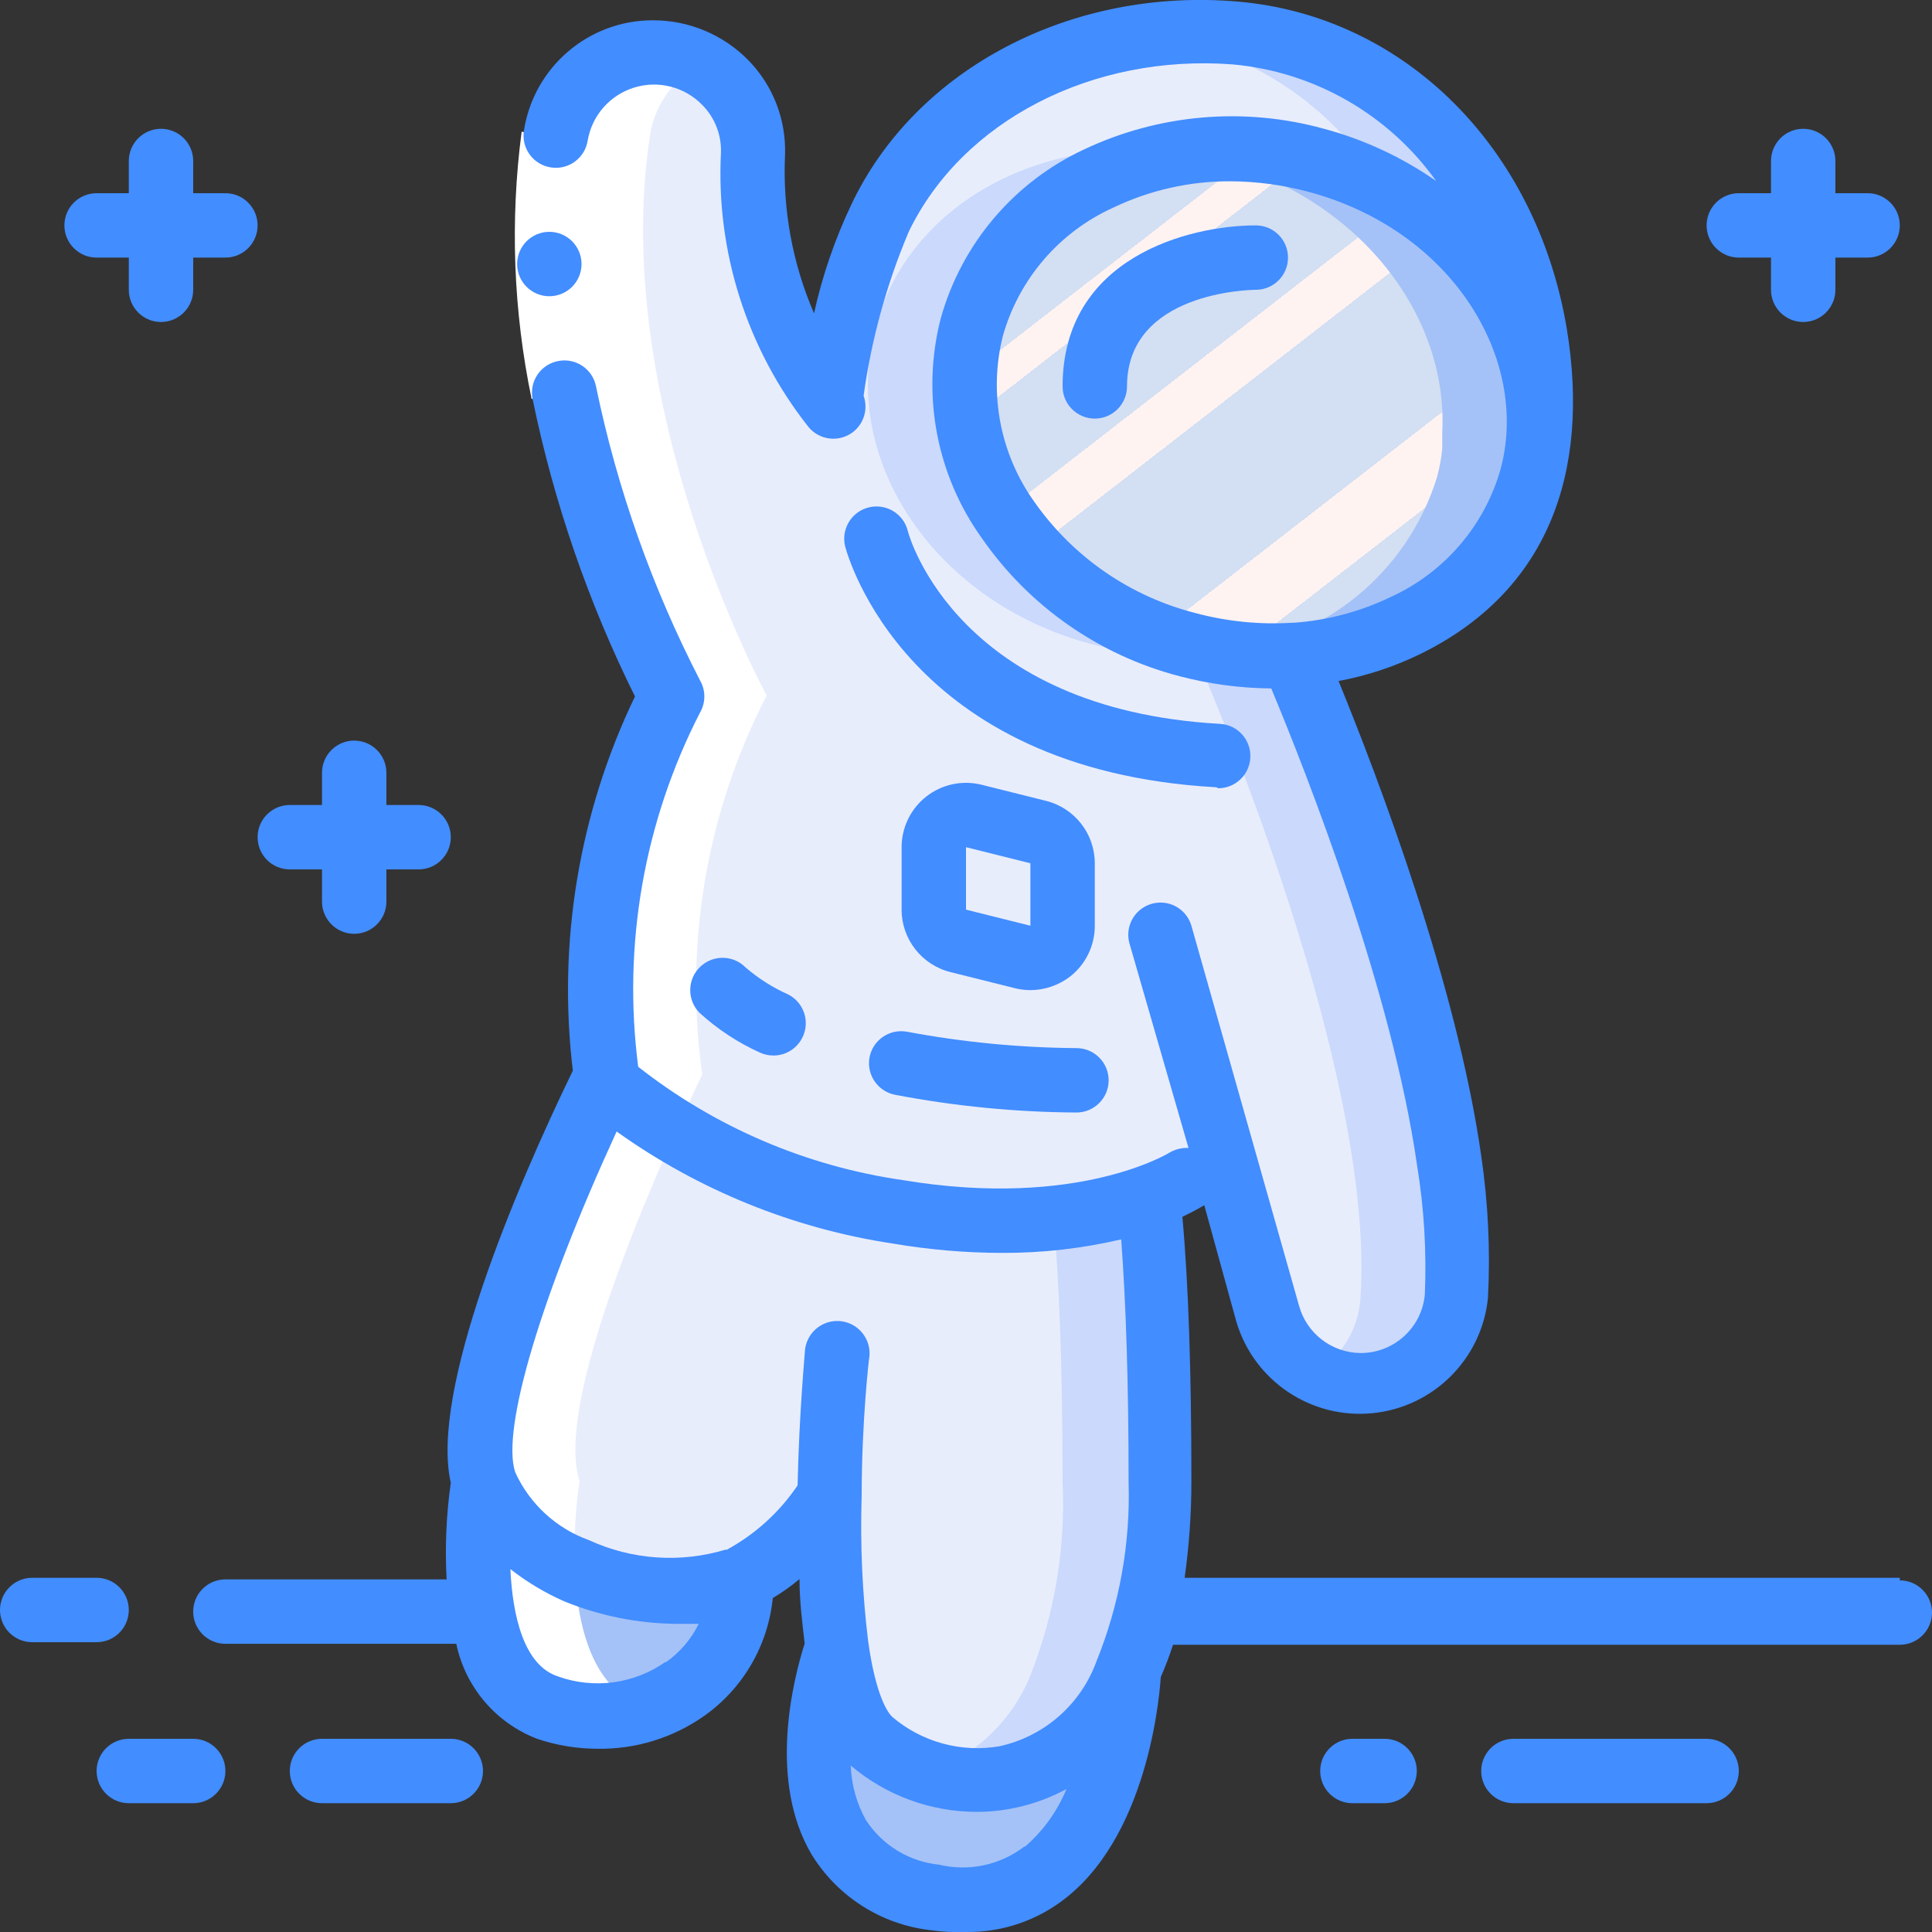 <svg height="512" viewBox="0 0 60 60" width="512" xmlns="http://www.w3.org/2000/svg" xmlns:xlink="http://www.w3.org/1999/xlink"><rect x="0" y="0" width="60" height="60" fill="#333333" stroke="none"/><linearGradient id="linearGradient-1" x1="15.504%" x2="84.475%" y1="10.78%" y2="89.275%"><stop offset="0" stop-color="#d3dff2"/><stop offset=".17" stop-color="#d3dff2"/><stop offset=".2" stop-color="#d3dff2"/><stop offset=".2" stop-color="#dae2f2"/><stop offset=".2" stop-color="#ebeaf2"/><stop offset=".2" stop-color="#f6eff2"/><stop offset=".2" stop-color="#fdf2f2"/><stop offset=".2" stop-color="#fff3f2"/><stop offset=".25" stop-color="#fff3f2"/><stop offset=".26" stop-color="#fff3f2"/><stop offset=".26" stop-color="#d3dff2"/><stop offset=".4" stop-color="#d3dff2"/><stop offset=".42" stop-color="#d3dff2"/><stop offset=".42" stop-color="#dae2f2"/><stop offset=".42" stop-color="#ebeaf2"/><stop offset=".42" stop-color="#f6eff2"/><stop offset=".42" stop-color="#fdf2f2"/><stop offset=".42" stop-color="#fff3f2"/><stop offset=".49" stop-color="#fff3f2"/><stop offset=".5" stop-color="#fff3f2"/><stop offset=".5" stop-color="#f8f0f2"/><stop offset=".5" stop-color="#e7e8f2"/><stop offset=".5" stop-color="#dce3f2"/><stop offset=".5" stop-color="#d5e0f2"/><stop offset=".5" stop-color="#d3dff2"/><stop offset=".71" stop-color="#d3dff2"/><stop offset=".74" stop-color="#d3dff2"/><stop offset=".74" stop-color="#fff3f2"/><stop offset=".83" stop-color="#fff3f2"/><stop offset=".85" stop-color="#fff3f2"/><stop offset=".85" stop-color="#d3dff2"/></linearGradient><g id="008---Astronaut" fill="none"><g id="Icons_copy" transform="translate(14 1)"><path id="Shape" d="m33.79 12.41v.51c-.028.297-.082.592-.16.88-.85 3.2-3.89 5.32-7.45 5.52-1.107.075-2.218-.033-3.29-.32-4.81-1.27-7.81-5.66-6.71-9.81s5.88-6.47 10.68-5.19c4.28 1.13 7.14 4.72 6.93 8.41z" fill="url(#linearGradient-1)"/><path id="Shape" d="m26.86 4c-1.347-.358-2.752-.436-4.13-.23.38.057.757.134 1.13.23 4.28 1.14 7.12 4.73 6.93 8.42v.51c-.028.297-.082.592-.16.88-.915 2.977-3.53 5.111-6.63 5.41.717.113 1.445.146 2.17.1 3.56-.2 6.6-2.32 7.45-5.52.078-.288.132-.583.16-.88 0-.17 0-.34 0-.51.22-3.69-2.64-7.28-6.92-8.41z" fill="#a4c2f7"/><path id="Shape" d="m33.79 12.41c.21-3.69-2.65-7.28-6.93-8.41-4.8-1.27-9.59 1.06-10.68 5.2s1.9 8.54 6.71 9.81c1.055.282 2.15.39 3.24.32 2.21 5.17 5.51 14.33 5.12 20-.163 1.405-1.286 2.505-2.694 2.641s-2.719-.732-3.146-2.081l-1.32-4.56-1.25.36c-.373.225-.768.409-1.18.55-2.525.82-5.218.975-7.82.45-3.323-.438-6.448-1.827-9-4v-.23c-.569-4.036.129-8.149 2-11.77 0 0-4.92-9-3.62-17.42.287-1.576 1.731-2.672 3.326-2.523s2.812 1.491 2.804 3.093c-.149 2.812.725 5.582 2.46 7.8-.014-.599.067-1.196.24-1.77.231-1.403.659-2.766 1.27-4.05 2-4.12 6.62-6.09 11-5.71 6.12.46 10 6.46 9.47 12.3z" fill="#e8edfc"/><path id="Shape" d="m22.89 19c-4.81-1.27-7.81-5.66-6.71-9.81.899-2.958 3.476-5.095 6.55-5.43-4.4-.66-8.55 1.61-9.55 5.43-1.1 4.15 1.9 8.54 6.71 9.81 1.055.282 2.15.39 3.24.32 2.21 5.17 5.51 14.33 5.12 20-.063.981-.616 1.864-1.47 2.35.889.504 1.973.522 2.877.047.904-.475 1.505-1.379 1.593-2.397.39-5.62-2.91-14.78-5.12-20-1.09.07-2.185-.038-3.24-.32z" fill="#cad9fc"/><path id="Shape" d="m24.36.05c-.876-.073-1.757-.057-2.63.05 2.974.403 5.61 2.121 7.18 4.68 2.985 1.364 4.894 4.349 4.88 7.63.53-5.84-3.35-11.84-9.43-12.36z" fill="#cad9fc"/><path id="Shape" d="m11.84 11.63v-.05" fill="#e8edfc"/><path id="Shape" d="m22 45c.095 2.048-.246 4.093-1 6-.575 1.545-1.874 2.707-3.473 3.107-1.599.4-3.292-.014-4.527-1.107-.605-.862-.951-1.878-1-2.93-.189-1.542-.259-3.097-.21-4.65-.689 1.088-1.651 1.978-2.79 2.58-2 1-7 0-8-3-.88-2.65 2.92-10.78 3.81-12.63v.23c2.552 2.173 5.677 3.562 9 4 2.602.525 5.295.37 7.82-.45.273 2.942.397 5.896.37 8.85z" fill="#e8edfc"/><path id="Shape" d="m21.66 36.18c-.95.334-1.937.552-2.94.65.16 1.78.28 4.39.28 8.2.095 2.048-.246 4.093-1 6-.564 1.403-1.704 2.496-3.13 3 2 .6 4.66.19 6.13-3 .754-1.907 1.095-3.952 1-6 .037-2.954-.077-5.908-.34-8.85z" fill="#cad9fc"/><path id="Shape" d="m9 48c-.037 1.434-.769 2.761-1.962 3.557s-2.7.961-4.038.443c-3-1-2-7-2-7 1 3 6 4 8 3z" fill="#a4c2f7"/><path id="Shape" d="m21 51s-.39 7.88-6 6.89c-5.27-.92-3.28-7.08-3-7.81.051 1.048.397 2.061 1 2.92 1.234 1.092 2.928 1.507 4.527 1.107 1.599-.4 2.898-1.562 3.473-3.107z" fill="#a4c2f7"/><path id="Shape" d="m16.24 24.34 2 .5c.457.113.774.529.76 1v1.94c.009.313-.128.611-.372.808-.243.196-.565.267-.868.192l-2-.5c-.457-.113-.774-.529-.76-1v-1.97c0-.307.142-.598.384-.787s.558-.257.856-.183z" fill="#e8edfc"/></g><path id="Shape" d="m3 52c.993.33 2.067.33 3.06 0h-.06c-3-1-2-7-2-7-.88-2.65 2.92-10.78 3.81-12.63-.569-4.036.129-8.149 2-11.77 0 0-4.92-9-3.62-17.42.151-.933.732-1.741 1.57-2.18-.453-.261-.967-.399-1.49-.4-1.512-.005-2.805 1.088-3.05 2.58-1.3 8.39 3.62 17.42 3.62 17.42-1.871 3.621-2.569 7.734-2 11.77-.89 1.85-4.69 10-3.81 12.63-.03 0-1.03 6 1.97 7z" fill="#fff" transform="translate(14 1)"/><g id="Layer_2" transform="translate(0 -1)"><path id="Shape" d="m18.51 13-2 .39c-.569-2.73-.673-5.536-.31-8.3l2 .31c-.326 2.533-.221 5.102.31 7.6z" fill="#fff"/><g fill="#428dff"><path id="Shape" d="m3 9h1v1c0 .552.448 1 1 1s1-.448 1-1v-1h1c.552 0 1-.448 1-1s-.448-1-1-1h-1v-1c0-.552-.448-1-1-1s-1 .448-1 1v1h-1c-.552 0-1 .448-1 1s.448 1 1 1z"/><path id="Shape" d="m54 9h1v1c0 .552.448 1 1 1s1-.448 1-1v-1h1c.552 0 1-.448 1-1s-.448-1-1-1h-1v-1c0-.552-.448-1-1-1s-1 .448-1 1v1h-1c-.552 0-1 .448-1 1s.448 1 1 1z"/><path id="Shape" d="m9 28h1v1c0 .552.448 1 1 1s1-.448 1-1v-1h1c.552 0 1-.448 1-1s-.448-1-1-1h-1v-1c0-.552-.448-1-1-1s-1 .448-1 1v1h-1c-.552 0-1 .448-1 1s.448 1 1 1z"/><path id="Shape" d="m1 52h2c.552 0 1-.448 1-1s-.448-1-1-1h-2c-.552 0-1 .448-1 1s.448 1 1 1z"/><path id="Shape" d="m59 50h-22.21c.14-.994.21-1.996.21-3 0-3.37-.09-6.13-.28-8.21.4-.19.64-.34.68-.36l1 3.63c.55 1.827 2.313 3.011 4.213 2.829 1.899-.182 3.405-1.681 3.597-3.579.077-1.477.007-2.957-.21-4.42-.75-5.27-3.17-11.66-4.43-14.74.866-.161 1.707-.437 2.5-.82 4-1.94 5.32-5.64 4.59-10.11-.94-5.64-5.04-9.72-10.21-10.17s-10 2.08-12 6.28c-.518 1.085-.91 2.226-1.17 3.4-.67-1.55-.978-3.233-.9-4.92.038-1.09-.37-2.148-1.13-2.93-.783-.803-1.858-1.254-2.98-1.25-1.997.001-3.694 1.457-4 3.43-.04.263.026.53.183.744s.394.356.657.396c.544.084 1.053-.287 1.14-.83.131-.779.69-1.418 1.446-1.651s1.577-.019 2.124.551c.383.391.589.923.57 1.47-.157 3.071.806 6.095 2.71 8.51.343.429.969.5 1.4.16.336-.266.464-.717.32-1.12.242-1.751.713-3.462 1.4-5.09 1.67-3.46 5.72-5.53 10.06-5.2 2.533.228 4.841 1.55 6.32 3.62-1.058-.737-2.235-1.285-3.48-1.62-2.472-.684-5.108-.461-7.43.63-2.197 1.016-3.836 2.947-4.48 5.28-.597 2.345-.129 4.833 1.28 6.8 1.467 2.119 3.646 3.641 6.14 4.29.931.244 1.888.372 2.85.38 1.13 2.71 3.76 9.42 4.53 14.82.216 1.322.297 2.662.24 4-.093 1.034-.962 1.824-2 1.82-.896-.01-1.677-.614-1.91-1.48l-3.34-11.79c-.1-.343-.375-.607-.722-.691s-.713.022-.96.28c-.247.258-.338.628-.238.971l1.83 6.34c-.203-.009-.404.04-.58.14 0 0-2.82 1.77-8.29.86-3.001-.432-5.836-1.646-8.22-3.52-.489-3.777.18-7.613 1.92-11 .179-.309.179-.691 0-1-1.487-2.882-2.574-5.954-3.23-9.13-.106-.536-.622-.888-1.16-.79-.265.046-.501.197-.654.419-.152.222-.209.496-.156.761.658 3.204 1.727 6.31 3.18 9.24-1.739 3.61-2.408 7.642-1.93 11.62-1.79 3.69-4.44 9.95-3.79 12.8-.141.993-.184 1.998-.13 3h-6.87c-.552 0-1 .448-1 1s.448 1 1 1h7.17c.282 1.346 1.227 2.456 2.51 2.95.609.206 1.247.31 1.89.31 1.168.016 2.311-.334 3.27-1 1.223-.852 2.012-2.197 2.16-3.68.292-.175.569-.372.83-.59 0 .72.09 1.37.16 2-.37 1.17-1.14 4.27.22 6.56.8 1.297 2.147 2.158 3.66 2.34.374.054.752.074 1.13.06 1.137.016 2.244-.366 3.13-1.08 2.63-2.1 2.9-6.58 2.92-6.84.143-.327.27-.661.38-1h22.57c.552 0 1-.448 1-1s-.448-1-1-1zm-26.86-33.39c-1.076-1.489-1.441-3.377-1-5.16.495-1.775 1.751-3.24 3.43-4 1.136-.545 2.38-.825 3.64-.82.81.004 1.617.111 2.4.32 4.52 1.2 6.89 5.22 6 8.59-.493 1.773-1.745 3.237-3.42 4-.941.453-1.959.724-3 .8h-.06c-1.01.063-2.023-.038-3-.3-2.019-.512-3.789-1.729-4.99-3.43zm-11.47 36c-.976.688-2.227.855-3.35.45-1.05-.35-1.4-1.87-1.47-3.33.513.401 1.074.737 1.67 1 1.118.456 2.313.694 3.52.7h.66c-.237.48-.591.893-1.03 1.2zm1.88-3.49c-1.408.429-2.924.326-4.26-.29-1.017-.365-1.843-1.126-2.29-2.11-.44-1.33.81-5.49 3.15-10.58 2.546 1.82 5.486 3.013 8.58 3.48 1.12.191 2.254.288 3.39.29 1.246.005 2.487-.136 3.7-.42.15 2 .23 4.48.23 7.54.058 1.906-.283 3.803-1 5.57-.485 1.331-1.617 2.323-3 2.63-1.193.209-2.418-.125-3.34-.91-.12-.11-.51-.62-.75-2.36-.181-1.493-.248-2.997-.2-4.5 0-2.33.23-4.31.24-4.33.036-.357-.122-.706-.413-.916s-.673-.248-1-.1c-.327.148-.551.459-.587.816 0 .08-.18 1.92-.23 4.2-.566.84-1.328 1.529-2.22 2.01zm9.27 9.22c-.752.581-1.726.791-2.65.57-.932-.093-1.771-.604-2.28-1.39-.288-.518-.449-1.097-.47-1.69 1.1.934 2.497 1.444 3.94 1.44.964-.007 1.912-.251 2.76-.71-.285.694-.731 1.311-1.3 1.8z"/><path id="Shape" d="m43 57c.552 0 1-.448 1-1s-.448-1-1-1h-1c-.552 0-1 .448-1 1s.448 1 1 1z"/><path id="Shape" d="m53 55h-6c-.552 0-1 .448-1 1s.448 1 1 1h6c.552 0 1-.448 1-1s-.448-1-1-1z"/><path id="Shape" d="m6 55h-2c-.552 0-1 .448-1 1s.448 1 1 1h2c.552 0 1-.448 1-1s-.448-1-1-1z"/><path id="Shape" d="m14 57c.552 0 1-.448 1-1s-.448-1-1-1h-4c-.552 0-1 .448-1 1s.448 1 1 1z"/><path id="Shape" d="m17.06 10.2c-.552 0-1-.448-1-1s.448-1 1-1 1 .448 1 1-.448 1-1 1z"/><path id="Shape" d="m27 33.86c-.085.534.269 1.039.8 1.14 1.856.355 3.74.539 5.63.55.552 0 1-.448 1-1s-.448-1-1-1c-1.768-.013-3.532-.184-5.27-.51-.263-.046-.533.014-.751.168-.218.154-.365.389-.409.652z"/><path id="Shape" d="m21.72 32.45c.552.505 1.179.92 1.86 1.23.14.068.294.102.45.1.379-.003.723-.22.89-.56.245-.494.044-1.094-.45-1.34-.474-.212-.915-.492-1.31-.83-.387-.398-1.022-.407-1.42-.02s-.407 1.022-.02 1.42z"/><path id="Shape" d="m37.83 25.48c.533.001.973-.417 1-.95.028-.549-.391-1.018-.94-1.05-8.09-.45-9.64-5.74-9.7-6-.138-.536-.684-.858-1.22-.72s-.858.684-.72 1.22c.08.29 1.91 6.94 11.53 7.47z"/><path id="Shape" d="m29.52 31.19 2 .5c.157.039.318.059.48.06.445-.003.876-.15 1.23-.42.487-.38.771-.963.77-1.58v-1.94c-.001-.919-.628-1.719-1.52-1.94l-2-.5c-.597-.148-1.228-.012-1.712.366-.484.379-.767.959-.768 1.574v1.94c.001.919.628 1.719 1.52 1.94zm2.48-3.38v1.94l-2-.5v-1.94z"/><path id="Shape" d="m40 9c0-.552-.448-1-1-1-2.08 0-6 1-6 5 0 .552.448 1 1 1s1-.448 1-1c0-2.93 3.82-3 4-3 .552 0 1-.448 1-1z"/></g></g></g></svg>